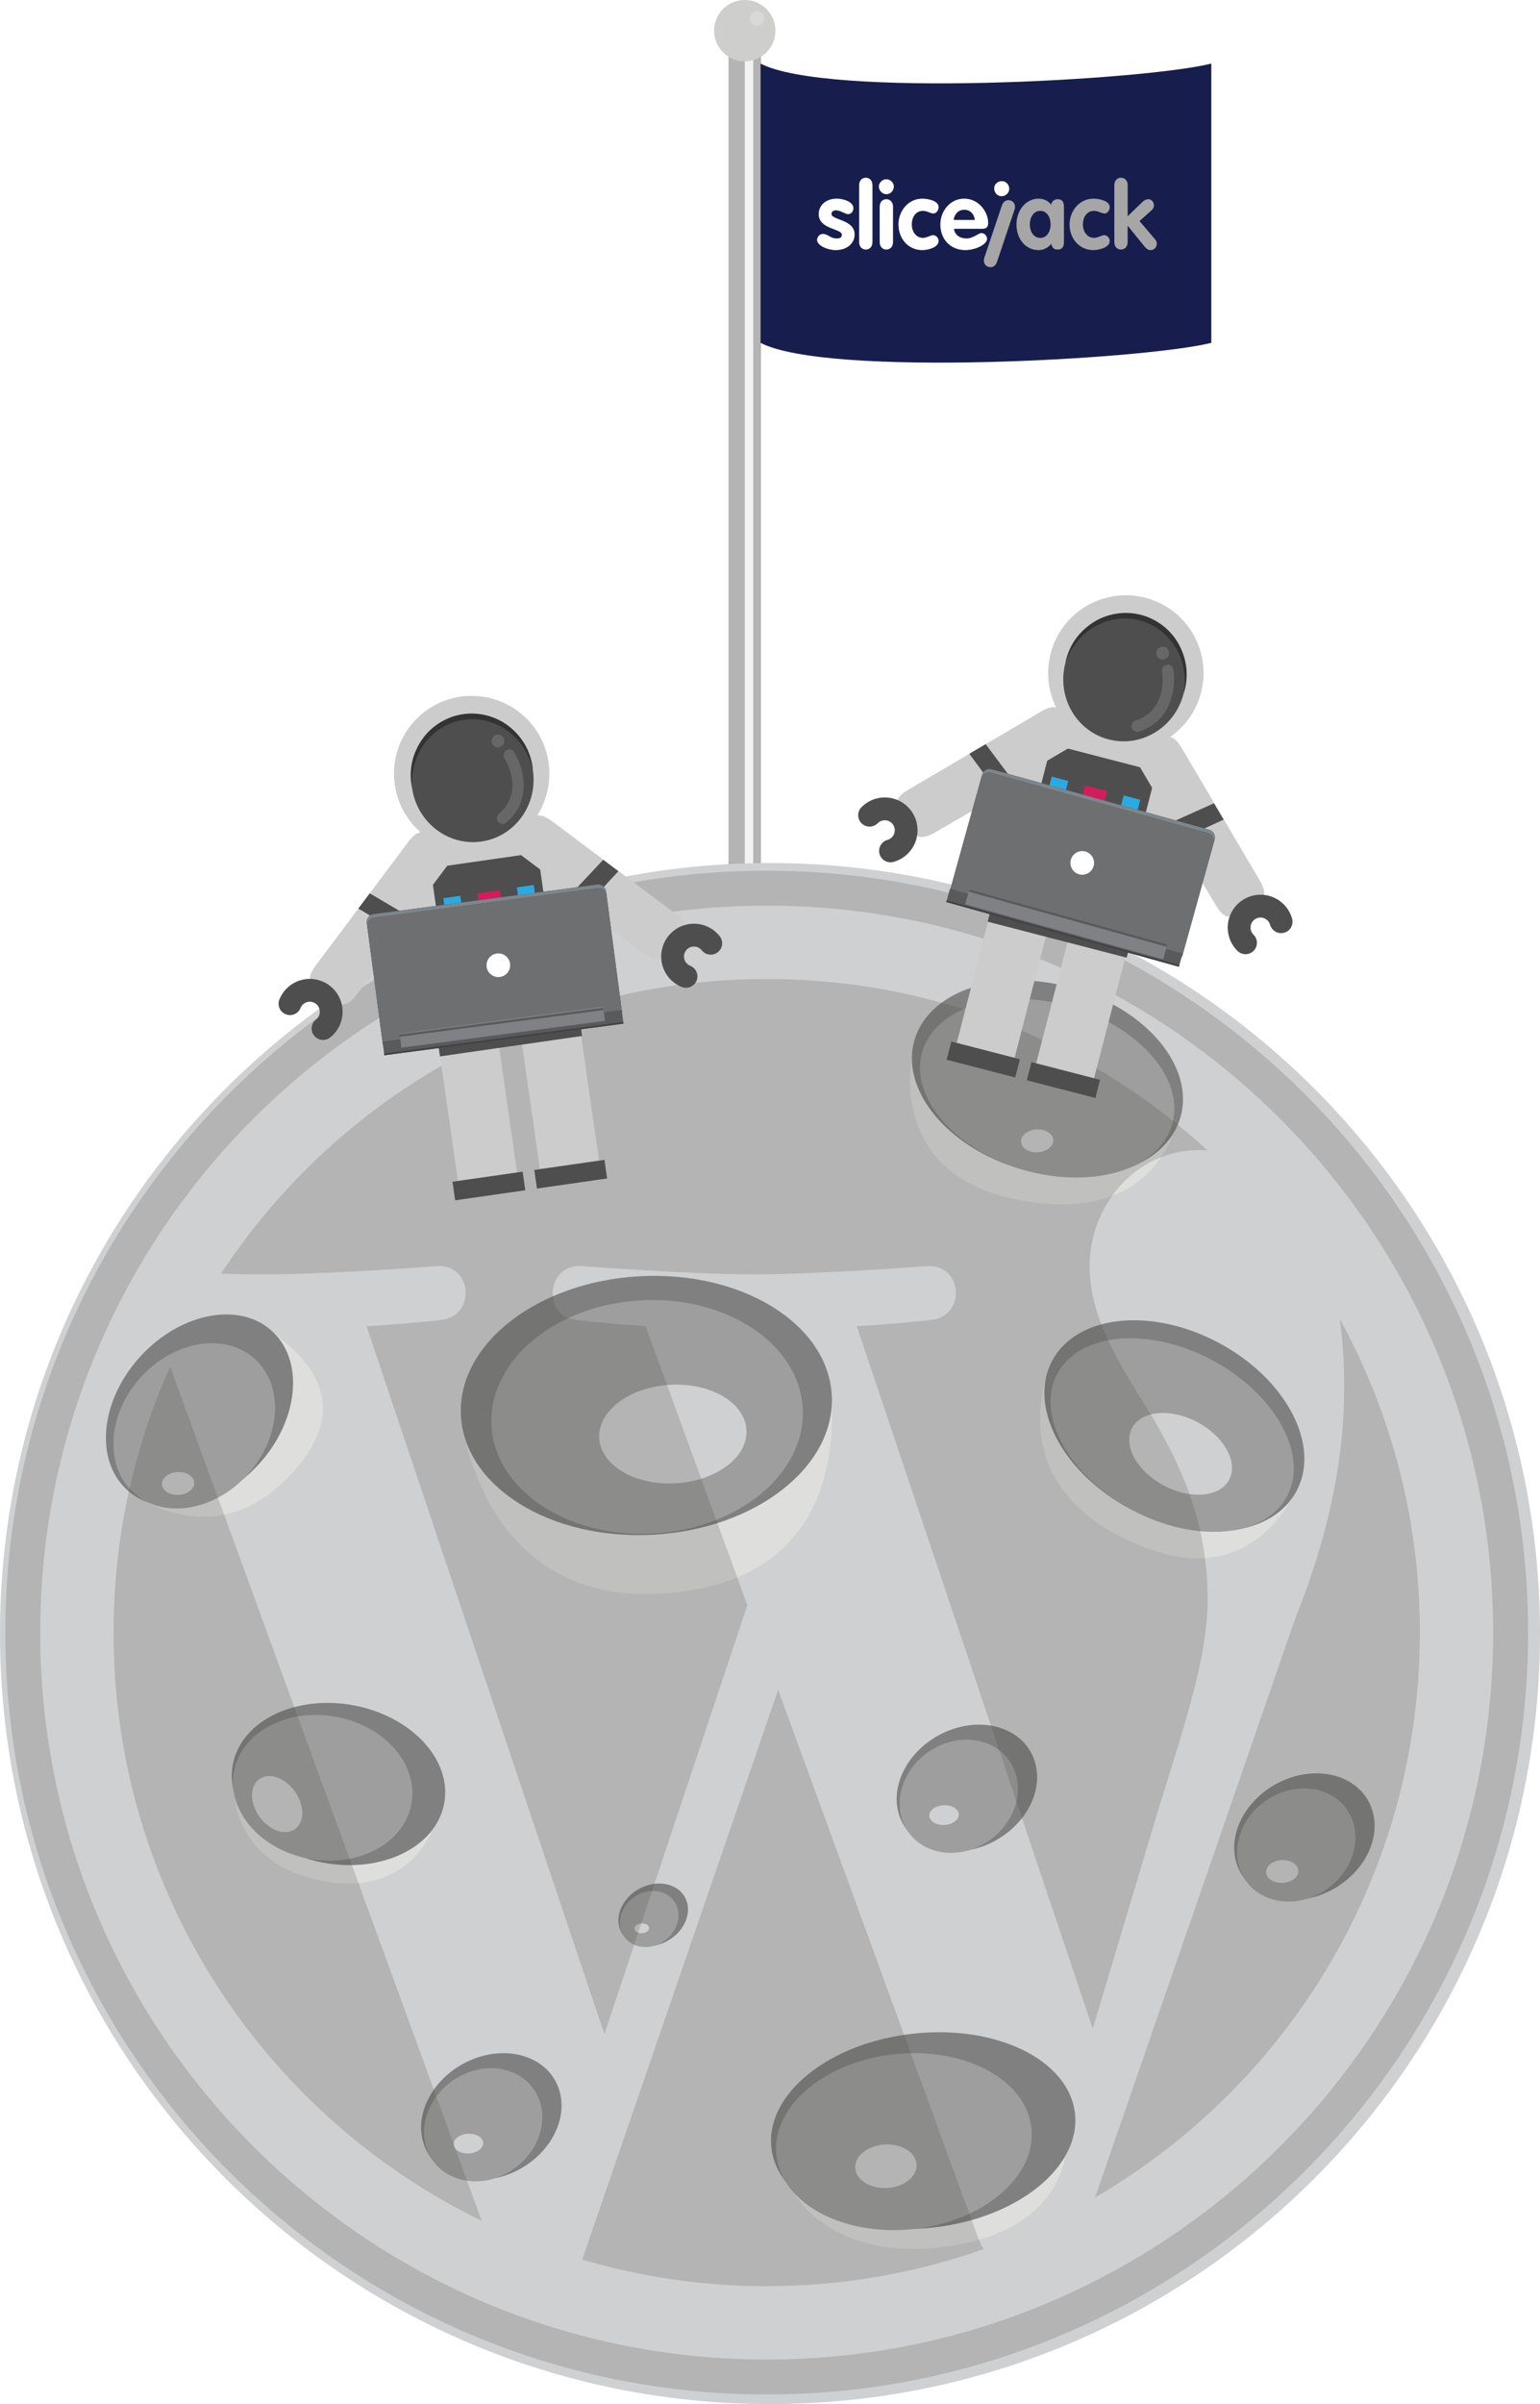 <?xml version="1.0" encoding="utf-8"?>
<!-- Generator: Adobe Illustrator 16.0.0, SVG Export Plug-In . SVG Version: 6.00 Build 0)  -->
<!DOCTYPE svg PUBLIC "-//W3C//DTD SVG 1.1//EN" "http://www.w3.org/Graphics/SVG/1.1/DTD/svg11.dtd">
<svg version="1.1" id="Layer_1" xmlns="http://www.w3.org/2000/svg" xmlns:xlink="http://www.w3.org/1999/xlink" x="0px" y="0px"
	 width="370.71px" height="578.328px" viewBox="0 0 370.71 578.328" enable-background="new 0 0 370.71 578.328"
	 xml:space="preserve">
<g>
	<rect x="175.369" y="11.803" fill="#B4B4B4" width="7.822" height="327.527"/>
	<polygon fill="#F3F3F3" points="181.314,335.148 179.279,317.821 179.279,11.803 181.314,11.803 	"/>
	<circle fill="#CECECD" cx="179.28" cy="7.382" r="7.383"/>
	<circle fill="#D9D9D8" cx="182.247" cy="4.436" r="1.731"/>
</g>
<g>
	<path fill="#171E4D" d="M291.587,82.477c-16.015,4-92.485,8.331-108.501,0c0-12.057,0-55.124,0-67.181
		c16.016,8.331,92.486,4.001,108.501,0C291.587,27.354,291.587,70.42,291.587,82.477z"/>
</g>
<g>
	<path fill="#CFD0D1" d="M370.711,392.971c0,102.368-82.986,185.356-185.359,185.356C82.988,578.328,0,495.339,0,392.971
		c0-102.37,82.988-185.358,185.352-185.358C287.725,207.613,370.711,290.601,370.711,392.971z"/>
	<g>
		<path fill="#DEDEDD" d="M253.281,327.337c0,0-13.002,26.72,15.788,41.954c29.233,15.464,40.313-5.565,43.522-11.603"/>
		<path fill="#DEDEDD" d="M219.571,254.65c0,0-6.144,27.886,25.46,33.99c32.088,6.203,38.047-15.749,39.34-22.386"/>
		<path fill="#808080" d="M312.109,358.678c-5.864,11.036-23.807,12.969-40.057,4.317c-16.238-8.651-24.661-24.617-18.771-35.658
			c5.881-11.04,23.82-12.976,40.061-4.321C309.59,331.669,317.998,347.634,312.109,358.678z"/>
		<path fill="#9E9E9E" d="M309.807,359.946c-5.301,9.962-21.982,11.445-37.244,3.312c-15.274-8.133-23.352-22.805-18.062-32.766
			c5.319-9.954,22-11.439,37.26-3.312C307.041,335.317,315.111,349.988,309.807,359.946z"/>
		<path fill="#CFD0D1" d="M295.881,355.964c-2.241,4.205-9.281,4.828-15.733,1.395c-6.458-3.435-9.868-9.629-7.625-13.839
			c2.235-4.208,9.28-4.841,15.733-1.399C294.711,345.554,298.123,351.757,295.881,355.964z"/>
		<path fill="#DEDEDD" d="M110.949,340.514c0,0,4.309,45.325,47.929,42.858c44.286-2.512,41.701-39.783,41.22-49.167"/>
		<path fill="#808080" d="M200.228,335.704c0.877,17.167-18.386,32.169-43.051,33.491c-24.652,1.328-45.345-11.508-46.228-28.681
			c-0.882-17.17,18.396-32.166,43.039-33.498C178.652,305.687,199.345,318.524,200.228,335.704z"/>
		<path fill="#9E9E9E" d="M193.239,338.832c0.802,15.492-15.336,28.955-36.03,30.078c-20.687,1.113-38.106-10.535-38.911-26.026
			c-0.792-15.492,15.333-28.954,36.03-30.072C175.016,311.691,192.441,323.342,193.239,338.832z"/>
		<path fill="#CFD0D1" d="M179.697,344.019c0.337,6.543-7.324,12.275-17.122,12.805c-9.792,0.529-17.994-4.351-18.328-10.896
			c-0.332-6.55,7.336-12.28,17.115-12.807C171.156,332.59,179.359,337.465,179.697,344.019z"/>
		<path fill="#DEDEDD" d="M30.308,358.147c0,0,20.796,17.558,40.242-4.04c17.169-19.083-1.296-30.257-5.497-34.275"/>
		<path fill="#808080" d="M65.734,320.447c7.686,7.365,5.986,21.771-3.803,32.183c-9.786,10.412-23.951,12.881-31.624,5.517
			c-7.687-7.361-5.981-21.779,3.801-32.186C43.905,315.55,58.07,313.083,65.734,320.447z"/>
		<path fill="#9E9E9E" d="M61.63,327.178c6.924,6.646,5.888,19.118-2.323,27.856c-8.214,8.74-20.492,10.443-27.426,3.799
			c-6.929-6.648-5.891-19.121,2.316-27.854C42.422,322.243,54.693,320.538,61.63,327.178z"/>
		<path fill="#DEDEDD" d="M60.685,425.545c0,0-1.216,4.021-4.185,6.683c0,0,0.47,16.34,21.043,20.243
			c20.875,3.954,26.476-12.125,26.476-12.125s-2.102-2.731-1.156-7.452"/>
		<path fill="#808080" d="M106.885,434.058c-2.106,10.428-15.195,16.697-29.227,13.99c-14.027-2.702-23.692-13.352-21.571-23.781
			c2.116-10.428,15.205-16.691,29.23-13.99C99.344,412.976,109.002,423.63,106.885,434.058z"/>
		<path fill="#9E9E9E" d="M98.996,434.179c-1.904,9.411-12.994,15.199-24.772,12.936c-11.776-2.271-19.782-11.738-17.877-21.146
			c1.908-9.412,13.008-15.196,24.78-12.936C92.9,415.306,100.9,424.767,98.996,434.179z"/>
		<path fill="#DEDEDD" d="M193.613,517.713c0,0,0.015,5.531-2.538,9.675c0,0,8.846,17.12,37.261,12.972
			c28.843-4.195,28.318-24.149,28.318-24.149s-4.021-2.133-5.072-7.71"/>
		<path fill="#808080" d="M258.608,507.326c2.37,12.745-11.994,25.414-32.081,28.29c-20.097,2.875-38.301-5.125-40.676-17.874
			c-2.375-12.745,11.986-25.411,32.071-28.283C238.02,486.583,256.228,494.585,258.608,507.326z"/>
		<path fill="#9E9E9E" d="M248.124,510.811c2.148,11.502-9.789,22.782-26.653,25.206c-16.875,2.413-32.276-4.948-34.415-16.445
			c-2.143-11.512,9.788-22.791,26.642-25.204C230.577,491.953,245.979,499.314,248.124,510.811z"/>
		<path fill="#808080" d="M249.246,424.265c2.051,7.766-3.677,16.689-12.789,19.922c-9.098,3.252-18.141-0.428-20.198-8.199
			c-2.047-7.768,3.673-16.688,12.791-19.93C238.157,412.82,247.206,416.493,249.246,424.265z"/>
		<path fill="#9E9E9E" d="M244.628,427.187c1.854,7.008-2.844,14.896-10.479,17.621c-7.65,2.714-15.348-0.756-17.193-7.768
			c-1.85-7.008,2.85-14.896,10.496-17.618C235.104,416.708,242.792,420.179,244.628,427.187z"/>
		<path fill="#808080" d="M330.482,435.972c2.055,7.769-3.678,16.693-12.775,19.938c-9.109,3.234-18.165-0.44-20.202-8.205
			c-2.041-7.773,3.671-16.691,12.776-19.935C319.396,424.533,328.432,428.206,330.482,435.972z"/>
		<path fill="#9E9E9E" d="M325.879,438.898c1.85,7.014-2.842,14.901-10.488,17.621c-7.662,2.716-15.343-0.755-17.205-7.77
			c-1.84-7.008,2.855-14.893,10.506-17.611C316.336,428.414,324.035,431.893,325.879,438.898z"/>
		<path fill="#808080" d="M284.154,268.816c-3.487,12.009-20.656,17.582-38.337,12.446c-17.663-5.147-29.172-19.042-25.683-31.06
			c3.497-12.01,20.657-17.583,38.327-12.442C276.142,242.9,287.633,256.805,284.154,268.816z"/>
		<path fill="#9E9E9E" d="M282.152,270.531c-3.142,10.838-19.166,15.708-35.79,10.877c-16.609-4.829-27.525-17.536-24.366-28.364
			c3.14-10.84,19.171-15.708,35.779-10.877C274.395,246.995,285.307,259.695,282.152,270.531z"/>
		<path fill="#CFD0D1" d="M230.798,436.453c0.068,1.308-1.469,2.456-3.429,2.564c-1.966,0.105-3.614-0.874-3.671-2.188
			c-0.073-1.311,1.465-2.46,3.427-2.562C229.082,434.162,230.729,435.142,230.798,436.453z"/>
		<path fill="#808080" d="M134.761,503.283c2.047,7.776-3.678,16.696-12.786,19.931c-9.105,3.242-18.153-0.434-20.191-8.201
			c-2.054-7.763,3.672-16.687,12.777-19.925C123.677,491.847,132.717,495.516,134.761,503.283z"/>
		<path fill="#9E9E9E" d="M130.151,506.208c1.842,7.016-2.85,14.9-10.488,17.62c-7.646,2.72-15.348-0.761-17.188-7.766
			c-1.855-7.011,2.855-14.893,10.496-17.62C120.612,495.731,128.307,499.201,130.151,506.208z"/>
		<path fill="#CFD0D1" d="M116.312,515.477c0.071,1.31-1.474,2.458-3.433,2.561c-1.954,0.105-3.611-0.866-3.67-2.178
			c-0.062-1.312,1.464-2.461,3.43-2.569C114.599,513.187,116.244,514.165,116.312,515.477z"/>
		<path fill="#808080" d="M165.417,457.751c1.013,3.84-1.82,8.266-6.34,9.868c-4.516,1.604-8.993-0.214-10.006-4.06
			c-1.009-3.848,1.81-8.276,6.337-9.879C159.924,452.076,164.402,453.893,165.417,457.751z"/>
		<path fill="#9E9E9E" d="M163.125,459.19c0.923,3.482-1.404,7.384-5.185,8.734c-3.8,1.347-7.608-0.369-8.524-3.847
			c-0.915-3.479,1.417-7.378,5.208-8.736C158.403,454.001,162.219,455.718,163.125,459.19z"/>
		<path fill="#CFD0D1" d="M156.271,463.785c0.027,0.649-0.727,1.217-1.694,1.27c-0.977,0.056-1.794-0.425-1.823-1.08
			c-0.042-0.646,0.73-1.222,1.7-1.275C155.431,462.65,156.235,463.135,156.271,463.785z"/>
		<path fill="#CFD0D1" d="M220.646,520.718c0.146,2.883-3.037,5.399-7.115,5.621c-4.078,0.22-7.512-1.936-7.664-4.829
			c-0.152-2.884,3.047-5.402,7.125-5.627C217.063,515.665,220.509,517.827,220.646,520.718z"/>
		<path fill="#CFD0D1" d="M71.005,440.015c-2.361,1.676-6.189,0.331-8.558-3.001c-2.37-3.332-2.385-7.387-0.02-9.053
			c2.362-1.671,6.2-0.327,8.561,3.002C73.355,434.292,73.369,438.351,71.005,440.015z"/>
		<path fill="#CFD0D1" d="M312.551,450.001c0.07,1.513-1.602,2.83-3.746,2.951c-2.137,0.114-3.951-1.023-4.026-2.534
			c-0.075-1.519,1.597-2.844,3.744-2.952C310.66,447.347,312.471,448.476,312.551,450.001z"/>
		<path fill="#CFD0D1" d="M46.741,356.65c0.09,1.518-1.59,2.844-3.735,2.957c-2.148,0.113-3.941-1.018-4.019-2.535
			c-0.079-1.519,1.599-2.838,3.743-2.957C44.868,354,46.676,355.129,46.741,356.65z"/>
		<path fill="#CFD0D1" d="M253.541,274.236c0.073,1.514-1.602,2.837-3.74,2.958c-2.152,0.108-3.95-1.022-4.021-2.54
			c-0.071-1.517,1.591-2.834,3.747-2.957C251.67,271.578,253.465,272.714,253.541,274.236z"/>
		<path fill="#CFD0D1" d="M128.193,254.44c0.079,1.516-1.604,2.836-3.746,2.953c-2.141,0.119-3.945-1.02-4.021-2.543
			c-0.078-1.511,1.599-2.831,3.741-2.949C126.316,251.79,128.113,252.919,128.193,254.44z"/>
	</g>
</g>
<path fill="#FFFFFF" d="M204.123,51.529c-0.602,0-1.826-0.935-2.873-0.935c-0.58,0-1.091,0.267-1.091,0.89
	c0,1.492,5.566,1.269,5.566,4.92c0,2.138-1.804,3.764-4.565,3.764c-1.803,0-4.475-1.024-4.475-2.472c0-0.49,0.489-1.425,1.38-1.425
	c1.247,0,1.804,1.092,3.318,1.092c0.98,0,1.269-0.312,1.269-0.914c0-1.47-5.567-1.247-5.567-4.92c0-2.228,1.804-3.742,4.342-3.742
	c1.581,0,4.008,0.735,4.008,2.316C205.436,50.839,204.881,51.529,204.123,51.529z"/>
<path fill="#FFFFFF" d="M206.815,44.538c0-1.069,0.668-1.782,1.604-1.782c0.934,0,1.603,0.712,1.603,1.782v13.716
	c0,1.069-0.668,1.782-1.603,1.782c-0.935,0-1.604-0.713-1.604-1.782V44.538z"/>
<path fill="#FFFFFF" d="M215.165,44.872c0,1.001-0.802,1.847-1.804,1.847c-0.958,0-1.803-0.868-1.803-1.847
	c0-0.914,0.846-1.759,1.803-1.759C214.319,43.112,215.165,43.936,215.165,44.872z M211.758,49.703c0-1.068,0.668-1.781,1.603-1.781
	c0.936,0,1.604,0.713,1.604,1.781v8.55c0,1.069-0.667,1.782-1.604,1.782c-0.935,0-1.603-0.713-1.603-1.782V49.703z"/>
<path fill="#FFFFFF" d="M224.716,51.351c-0.802,0-1.514-0.624-2.538-0.624c-1.827,0-2.694,1.626-2.694,3.274
	c0,1.582,0.957,3.228,2.694,3.228c0.802,0,2.003-0.667,2.382-0.667c0.757,0,1.381,0.645,1.381,1.403
	c0,1.647-2.761,2.205-3.918,2.205c-3.453,0-5.745-2.828-5.745-6.168c0-3.251,2.361-6.213,5.745-6.213
	c1.269,0,3.918,0.468,3.918,2.027C225.941,50.483,225.474,51.351,224.716,51.351z"/>
<path fill="#FFFFFF" d="M229.636,55.047c0.222,1.582,1.537,2.316,3.029,2.316c1.647,0,2.782-1.292,3.629-1.292
	c0.69,0,1.314,0.69,1.314,1.38c0,1.381-2.851,2.717-5.233,2.717c-3.606,0-6.012-2.627-6.012-6.168c0-3.251,2.361-6.213,5.745-6.213
	c3.473,0,5.767,3.163,5.767,5.834c0,0.958-0.424,1.425-1.402,1.425H229.636z M234.668,52.909c-0.177-1.402-1.069-2.449-2.56-2.449
	c-1.426,0-2.383,1.091-2.54,2.449H234.668z"/>
<path fill="#FFFFFF" d="M242.85,45.917c-0.318,0.948-1.347,1.497-2.298,1.177c-0.908-0.305-1.434-1.396-1.122-2.326
	c0.291-0.865,1.361-1.397,2.269-1.093C242.608,43.98,243.148,45.03,242.85,45.917z"/>
<path fill="#A6A6A6" d="M241.179,49.414c0.34-1.014,1.201-1.477,2.086-1.179c0.887,0.298,1.294,1.186,0.955,2.199l-4.224,12.581
	c-0.34,1.014-1.201,1.476-2.087,1.179c-0.887-0.298-1.294-1.185-0.953-2.2L241.179,49.414z"/>
<path fill="#A6A6A6" d="M256.112,57.941c0,0.825,0,2.094-1.536,2.094c-0.935,0-1.314-0.513-1.536-1.359
	c-0.824,0.979-1.827,1.492-3.051,1.492c-3.006,0-5.299-2.561-5.299-6.168c0-3.518,2.359-6.213,5.299-6.213
	c1.181,0,2.338,0.468,3.051,1.47c0.088-0.779,0.756-1.335,1.536-1.335c1.536,0,1.536,1.269,1.536,2.093V57.941z M250.435,57.229
	c1.671,0,2.472-1.692,2.472-3.228c0-1.537-0.779-3.274-2.472-3.274c-1.759,0-2.538,1.737-2.538,3.274
	C247.896,55.537,248.698,57.229,250.435,57.229z"/>
<path fill="#A6A6A6" d="M265.908,51.351c-0.802,0-1.514-0.624-2.538-0.624c-1.826,0-2.694,1.626-2.694,3.274
	c0,1.582,0.957,3.228,2.694,3.228c0.801,0,2.004-0.667,2.383-0.667c0.756,0,1.38,0.645,1.38,1.403c0,1.647-2.762,2.205-3.919,2.205
	c-3.451,0-5.744-2.828-5.744-6.168c0-3.251,2.359-6.213,5.744-6.213c1.269,0,3.919,0.468,3.919,2.027
	C267.133,50.483,266.665,51.351,265.908,51.351z"/>
<path fill="#A6A6A6" d="M268.245,44.538c0-1.069,0.668-1.782,1.603-1.782c0.936,0,1.604,0.712,1.604,1.782v7.481l3.519-3.407
	c0.513-0.491,1.024-0.69,1.448-0.69c0.801,0,1.357,0.735,1.357,1.447c0,0.468-0.155,0.847-0.623,1.269l-2.851,2.538l3.764,4.41
	c0.288,0.333,0.4,0.712,0.4,1.068c0,0.847-0.668,1.515-1.515,1.515c-0.579,0-1.024-0.356-1.536-0.98l-3.919-4.832h-0.045v3.896
	c0,1.069-0.668,1.782-1.604,1.782c-0.935,0-1.603-0.713-1.603-1.782V44.538z"/>
<path fill="#FFFFFF" d="M242.85,45.917c-0.318,0.948-1.347,1.497-2.298,1.177c-0.908-0.305-1.434-1.396-1.122-2.326
	c0.291-0.865,1.361-1.397,2.269-1.093C242.608,43.98,243.148,45.03,242.85,45.917z"/>
<g id="Layer_2" opacity="0.2">
	<g>
		<g>
			<path fill="#474443" d="M27.334,392.734c0,62.236,36.167,116.018,88.613,141.506L40.946,328.745
				C32.222,348.301,27.334,369.939,27.334,392.734z"/>
			<path fill="#474443" d="M290.703,384.798c0-19.428-6.979-32.886-12.966-43.361c-7.97-12.95-15.439-23.917-15.439-36.873
				c0-14.45,10.961-27.907,26.4-27.907c0.698,0,1.358,0.088,2.038,0.128c-27.973-25.629-65.241-41.276-106.173-41.276
				c-54.93,0-103.255,28.182-131.368,70.873c3.688,0.111,7.165,0.187,10.118,0.187c16.445,0,41.903-1.999,41.903-1.999
				c8.474-0.497,9.475,11.95,1.008,12.955c0,0-8.518,0.999-17.995,1.496l57.256,170.308l34.408-103.191l-24.496-67.122
				c-8.466-0.498-16.488-1.495-16.488-1.495c-8.472-0.497-7.479-13.451,0.994-12.956c0,0,25.965,1.999,41.414,1.999
				c16.443,0,41.903-1.999,41.903-1.999c8.482-0.496,9.478,11.95,1.008,12.956c0,0-8.536,0.998-17.996,1.495l56.82,169.017
				l15.681-52.403C285.531,413.88,290.703,398.261,290.703,384.798z"/>
			<path fill="#474443" d="M187.321,406.489l-47.174,137.076c14.085,4.143,28.981,6.404,44.417,6.404
				c18.308,0,35.867-3.166,52.21-8.91c-0.421-0.672-0.805-1.392-1.119-2.168L187.321,406.489z"/>
			<path fill="#474443" d="M322.523,317.297c0.676,5.008,1.059,10.389,1.059,16.169c0,15.957-2.979,33.89-11.955,56.315
				l-48.025,138.86c46.742-27.26,78.182-77.902,78.182-135.908C341.787,365.399,334.804,339.695,322.523,317.297z"/>
			<path fill="#474443" d="M184.563,209.46c-101.059,0-183.281,82.215-183.281,183.274c0,101.07,82.222,183.285,183.281,183.285
				c101.055,0,183.288-82.215,183.288-183.285C367.848,291.675,285.618,209.46,184.563,209.46z M184.563,567.616
				c-96.424,0-174.877-78.45-174.877-174.882c0-96.426,78.448-174.871,174.877-174.871c96.421,0,174.866,78.445,174.866,174.871
				C359.43,489.166,280.984,567.616,184.563,567.616z"/>
		</g>
	</g>
</g>
<g>
	<g>
		<g>
			<path fill="#CDCCCC" d="M162.834,219.972l-30.085-22.53c-0.316-0.234-0.628-0.416-0.939-0.585
				c-0.815-0.565-1.836-0.821-2.893-0.665l-27.218,3.906c-1.059,0.156-1.966,0.681-2.592,1.451
				c-0.248,0.256-0.496,0.527-0.732,0.844L75.846,232.47c-1.149,1.535-1.593,3.137-0.994,3.587l7.336,5.491
				c0.599,0.448,2.342-0.473,3.491-2.016l15.348-20.098l4.138,28.812c0.319,2.226,1.725,3.81,3.951,3.492l27.215-3.908
				c2.227-0.32,3.127-2.238,2.807-4.466l-4.136-28.81l20.388,14.976c1.53,1.145,3.302,1.569,3.752,0.969l5.574-7.35
				C165.164,222.55,164.366,221.122,162.834,219.972z"/>
		</g>
		<g>
			<polygon fill="#4E4E4E" points="96.854,224.901 86.264,218.559 89.002,214.905 99.686,221.195 			"/>
		</g>
		<g>
			<polygon fill="#4E4E4E" points="140.478,218.636 148.855,209.577 145.198,206.836 136.718,215.874 			"/>
		</g>
		<g>
			<path fill="#4E4E4E" d="M133.36,232.351c0.319,2.229-1.222,4.293-3.45,4.615l-17.758,2.548c-2.227,0.318-4.292-1.228-4.611-3.457
				l-3.331-23.188c3.454-4.612,0,0,3.454-4.612l17.758-2.551c4.609,3.454,0,0,4.609,3.454L133.36,232.351z"/>
		</g>
		<g>
			<g>
				
					<rect x="106.917" y="215.708" transform="matrix(0.99 -0.142 0.142 0.99 -29.762 17.703)" fill="#2AAAE2" width="4.12" height="2.75"/>
			</g>
			<g>
				
					<rect x="115.064" y="214.442" transform="matrix(0.99 -0.142 0.142 0.99 -29.495 18.948)" fill="#D41C5C" width="5.493" height="2.746"/>
			</g>
			<g>
				<polygon fill="#2AAAE2" points="128.876,215.612 124.801,216.198 124.413,213.481 128.491,212.897 				"/>
			</g>
		</g>
		<g>
			<polygon fill="#F3F3F3" points="131.028,230.562 109.278,233.685 107.329,220.093 129.073,216.972 			"/>
		</g>
		<g>
			<g>
				<path fill="#F3F3F3" d="M115.445,235.979c0.087,0.594-0.326,1.144-0.922,1.229c-0.593,0.087-1.145-0.326-1.23-0.923
					c-0.086-0.595,0.325-1.147,0.921-1.228C114.81,234.972,115.359,235.381,115.445,235.979z"/>
			</g>
			<g>
				<path fill="#F3F3F3" d="M121.676,235.084c0.086,0.594-0.326,1.144-0.92,1.23c-0.598,0.085-1.147-0.324-1.232-0.923
					c-0.087-0.59,0.327-1.146,0.918-1.229C121.041,234.078,121.59,234.487,121.676,235.084z"/>
			</g>
			<g>
				<path fill="#F3F3F3" d="M127.906,234.192c0.083,0.592-0.33,1.144-0.923,1.227c-0.594,0.086-1.144-0.325-1.229-0.924
					c-0.085-0.588,0.328-1.141,0.923-1.224C127.271,233.184,127.821,233.594,127.906,234.192z"/>
			</g>
		</g>
	</g>
	<g>
		
			<rect x="107.868" y="249.985" transform="matrix(0.99 -0.142 0.142 0.99 -36.76 19.084)" fill="#CDCCCC" width="14.382" height="33.171"/>
	</g>
	<g>
		
			<rect x="127.542" y="247.167" transform="matrix(0.99 -0.142 0.142 0.99 -36.112 21.822)" fill="#CDCCCC" width="14.38" height="33.166"/>
	</g>
	<g>
		<polygon fill="#4E4E4E" points="140.121,249.215 105.909,254.126 105.069,248.26 139.275,243.345 		"/>
	</g>
	<g>
		
			<rect x="109.213" y="282.967" transform="matrix(0.99 -0.142 0.142 0.99 -39.378 19.65)" fill="#4E4E4E" width="17.052" height="4.517"/>
	</g>
	<g>
		
			<rect x="128.882" y="280.141" transform="matrix(0.99 -0.142 0.142 0.99 -38.753 22.404)" fill="#4E4E4E" width="17.052" height="4.517"/>
	</g>
	<g>
		<path fill="#CDCCCC" d="M132.062,183.448c1.469,10.229-5.632,19.713-15.859,21.176c-10.228,1.47-19.708-5.63-21.176-15.86
			c-1.468-10.22,5.631-19.703,15.856-21.174C121.113,166.125,130.594,173.224,132.062,183.448z"/>
	</g>
	<g>
		<path fill="#4E4E4E" d="M128.288,185.372c1.188,8.273-4.363,15.914-12.401,17.065c-8.033,1.157-15.508-4.617-16.695-12.891
			c-1.189-8.273,4.366-15.915,12.394-17.073C119.624,171.321,127.1,177.094,128.288,185.372z"/>
	</g>
	<g>
		<path fill="#333333" d="M99.191,189.547c-0.432-1.913-0.418-3.937-0.061-5.895c0.396-1.954,1.188-3.845,2.31-5.522
			c2.231-3.384,5.991-5.764,10.051-6.332c4.055-0.597,8.328,0.623,11.424,3.246c1.554,1.294,2.839,2.882,3.772,4.651
			c0.893,1.783,1.476,3.721,1.601,5.678c-0.824-3.826-2.978-7.265-6.02-9.502c-3.032-2.24-6.893-3.277-10.583-2.71
			c-3.698,0.491-7.116,2.575-9.392,5.577C100.001,181.742,98.903,185.65,99.191,189.547z"/>
	</g>
	<g>
		<path fill="#4E4E4E" d="M78.155,250.149c-0.939,0.13-1.921-0.223-2.554-1.027c-0.936-1.187-0.728-2.917,0.463-3.85
			c0.333-0.262,0.583-0.596,0.743-0.987c0.239-0.592,0.234-1.25-0.018-1.843c-0.25-0.592-0.712-1.049-1.312-1.29
			c-0.595-0.242-1.249-0.235-1.837,0.017c-0.591,0.25-1.049,0.717-1.288,1.308c-0.571,1.407-2.172,2.086-3.578,1.516
			c-1.405-0.571-2.083-2.169-1.513-3.577c0.791-1.952,2.293-3.482,4.233-4.306c1.943-0.821,4.091-0.84,6.046-0.047
			c4.035,1.633,5.989,6.246,4.357,10.283c-0.519,1.274-1.361,2.395-2.437,3.242C79.066,249.896,78.613,250.081,78.155,250.149z"/>
	</g>
	<g>
		<path fill="#4E4E4E" d="M165.525,237.6c-0.463,0.069-0.945,0.019-1.41-0.167c-1.27-0.514-2.394-1.347-3.248-2.423
			c-2.704-3.419-2.13-8.394,1.281-11.094c1.655-1.312,3.716-1.896,5.815-1.658c2.095,0.245,3.967,1.289,5.276,2.94
			c0.943,1.194,0.743,2.918-0.446,3.86c-1.193,0.94-2.918,0.743-3.857-0.447c-0.402-0.504-0.969-0.819-1.609-0.894
			c-0.634-0.075-1.261,0.102-1.768,0.499c-0.504,0.402-0.818,0.972-0.895,1.61c-0.073,0.634,0.105,1.266,0.502,1.768
			c0.265,0.333,0.602,0.584,0.99,0.738c1.407,0.567,2.09,2.165,1.529,3.572C167.306,236.847,166.463,237.469,165.525,237.6z"/>
	</g>
	<g>
		<path fill="#676767" d="M121.177,198.206c-0.453,0.066-0.923-0.098-1.239-0.466c-0.496-0.575-0.429-1.441,0.146-1.935
			c6.333-5.44,1.551-13.096,1.346-13.421c-0.411-0.635-0.224-1.488,0.415-1.896c0.643-0.406,1.488-0.223,1.897,0.416
			c2.196,3.433,4.628,11.402-1.867,16.985C121.668,198.061,121.424,198.168,121.177,198.206z"/>
	</g>
	<g>
		<path fill="#676767" d="M121.399,178.041c0.122,0.844-0.463,1.631-1.31,1.75c-0.844,0.122-1.627-0.464-1.748-1.31
			c-0.12-0.841,0.464-1.625,1.308-1.749C120.496,176.611,121.276,177.195,121.399,178.041z"/>
	</g>
</g>
<g>
	<path fill-rule="evenodd" clip-rule="evenodd" fill="#414142" d="M92.132,251.082l57.594-7.603l-3.836-29.059
		c-0.136-1.031-1.083-1.757-2.114-1.621l-53.858,7.11c-1.031,0.137-1.757,1.084-1.622,2.115L92.132,251.082z"/>
	<path fill-rule="evenodd" clip-rule="evenodd" fill="#7D868A" d="M145.889,214.423l0.114,0.867
		c-0.137-1.039-1.085-1.765-2.113-1.629l-53.86,7.11c-1.028,0.136-1.754,1.083-1.617,2.122l-0.114-0.867
		c-0.137-1.037,0.589-1.985,1.617-2.121l53.859-7.11C144.803,212.659,145.751,213.386,145.889,214.423z"/>
	<path fill-rule="evenodd" clip-rule="evenodd" fill="#6E6F71" d="M146.003,215.29l3.721,28.184l-57.59,7.603l-3.721-28.184
		c-0.137-1.039,0.589-1.986,1.617-2.122l53.86-7.11C144.917,213.525,145.866,214.251,146.003,215.29z"/>
	
		<rect x="92.016" y="246.633" transform="matrix(-0.991 0.131 -0.131 -0.991 273.582 478.604)" fill-rule="evenodd" clip-rule="evenodd" fill="#595A5C" width="58.093" height="3.32"/>
	
		<rect x="92.207" y="249.534" transform="matrix(-0.991 0.131 -0.131 -0.991 274.151 481.456)" fill-rule="evenodd" clip-rule="evenodd" fill="#414142" width="58.093" height="0.406"/>
	
		<rect x="96.194" y="245.489" transform="matrix(0.991 -0.131 0.131 0.991 -31.317 17.954)" fill-rule="evenodd" clip-rule="evenodd" fill="#808184" width="49.452" height="3.444"/>
	
		<rect x="120.455" y="221.051" transform="matrix(0.13 0.992 -0.992 0.13 348.787 94.211)" fill-rule="evenodd" clip-rule="evenodd" fill="#595A5C" width="0.55" height="49.452"/>
</g>
<circle fill-rule="evenodd" clip-rule="evenodd" fill="#FFFFFF" cx="119.962" cy="232.2" r="2.844"/>
<g>
	<g>
		<g>
			<path fill="#CDCCCC" d="M303.444,212.152l-19.074-32.386c-0.203-0.337-0.42-0.625-0.641-0.902
				c-0.535-0.835-1.379-1.465-2.414-1.729l-26.62-6.887c-1.037-0.265-2.076-0.13-2.951,0.34c-0.327,0.141-0.66,0.295-1.001,0.496
				l-32.382,19.07c-1.652,0.973-2.679,2.28-2.3,2.926l4.652,7.895c0.379,0.645,2.344,0.467,3.998-0.515l21.909-12.629l-7.288,28.181
				c-0.563,2.176,0.123,4.181,2.3,4.746l26.619,6.885c2.178,0.562,3.748-0.86,4.311-3.04l7.289-28.178l13.039,21.679
				c0.971,1.646,2.443,2.72,3.09,2.339l7.977-4.633C304.601,215.429,304.415,213.804,303.444,212.152z"/>
		</g>
		<g>
			<polygon fill="#4E4E4E" points="240.664,191.267 233.336,181.333 237.271,179.017 244.705,188.938 			"/>
		</g>
		<g>
			<polygon fill="#4E4E4E" points="283.331,202.301 294.554,197.172 292.235,193.233 280.927,198.303 			"/>
		</g>
		<g>
			<path fill="#4E4E4E" d="M271.476,212.213c-0.564,2.18-2.781,3.49-4.961,2.929l-17.369-4.494
				c-2.178-0.564-3.486-2.788-2.922-4.967l5.864-22.679c4.965-2.925,0,0,4.965-2.925l17.369,4.491c2.922,4.964,0,0,2.922,4.964
				L271.476,212.213z"/>
		</g>
		<g>
			<g>
				
					<rect x="252.803" y="187.351" transform="matrix(0.968 0.25 -0.25 0.968 55.289 -57.735)" fill="#2AAAE2" width="4.12" height="2.751"/>
			</g>
			<g>
				<polygon fill="#D41C5C" points="265.819,192.979 260.501,191.604 261.187,188.944 266.503,190.321 				"/>
			</g>
			<g>
				<polygon fill="#2AAAE2" points="273.792,195.039 269.806,194.009 270.495,191.352 274.483,192.385 				"/>
			</g>
		</g>
		<g>
			<polygon fill="#F3F3F3" points="270.015,209.664 248.742,204.161 252.182,190.868 273.448,196.37 			"/>
		</g>
		<g>
			<g>
				<circle fill="#F3F3F3" cx="252.496" cy="208.382" r="1.087"/>
			</g>
			<g>
				<path fill="#F3F3F3" d="M259.642,210.232c-0.148,0.582-0.742,0.93-1.322,0.78c-0.586-0.152-0.934-0.742-0.781-1.327
					c0.146-0.579,0.742-0.932,1.32-0.78C259.444,209.058,259.792,209.647,259.642,210.232z"/>
			</g>
			<g>
				<path fill="#F3F3F3" d="M265.733,211.809c-0.152,0.579-0.744,0.929-1.324,0.777c-0.58-0.149-0.93-0.742-0.777-1.327
					c0.148-0.576,0.742-0.927,1.322-0.774C265.536,210.635,265.886,211.225,265.733,211.809z"/>
			</g>
		</g>
	</g>
	<g>
		
			<rect x="234.208" y="220.148" transform="matrix(0.968 0.25 -0.25 0.968 66.927 -52.88)" fill="#CDCCCC" width="14.381" height="33.171"/>
	</g>
	<g>
		
			<rect x="253.448" y="225.132" transform="matrix(0.968 0.251 -0.251 0.968 68.852 -57.579)" fill="#CDCCCC" width="14.381" height="33.166"/>
	</g>
	<g>
		<polygon fill="#4E4E4E" points="271.214,230.38 237.753,221.723 239.24,215.987 272.696,224.638 		"/>
	</g>
	<g>
		
			<rect x="228.155" y="252.721" transform="matrix(0.968 0.25 -0.25 0.968 71.337 -51.115)" fill="#4E4E4E" width="17.052" height="4.517"/>
	</g>
	<g>
		
			<rect x="247.393" y="257.697" transform="matrix(0.968 0.25 -0.25 0.968 73.247 -55.801)" fill="#4E4E4E" width="17.053" height="4.517"/>
	</g>
	<g>
		<path fill="#CDCCCC" d="M289.13,166.589c-2.588,10.005-12.797,16.019-22.797,13.426c-10.003-2.586-16.014-12.792-13.425-22.797
			c2.585-9.997,12.791-16.01,22.792-13.426C285.704,146.384,291.716,156.589,289.13,166.589z"/>
	</g>
	<g>
		<path fill="#4E4E4E" d="M284.905,166.909c-2.094,8.093-10.16,13.002-18.021,10.967c-7.857-2.029-12.53-10.238-10.436-18.331
			c2.092-8.092,10.163-13.002,18.018-10.976C282.327,150.604,286.999,158.814,284.905,166.909z"/>
	</g>
	<g>
		<path fill="#333333" d="M256.448,159.545c0.338-1.932,1.131-3.793,2.217-5.463c1.119-1.65,2.578-3.089,4.26-4.204
			c3.363-2.263,7.75-3.01,11.715-1.969c3.971,1.012,7.443,3.785,9.289,7.397c0.936,1.793,1.51,3.755,1.688,5.746
			c0.137,1.989-0.072,4.002-0.711,5.856c0.715-3.847,0.053-7.851-1.893-11.087c-1.934-3.236-5.096-5.681-8.719-6.581
			c-3.602-0.972-7.559-0.367-10.816,1.526C260.204,152.656,257.685,155.839,256.448,159.545z"/>
	</g>
	<g>
		<path fill="#4E4E4E" d="M213.677,207.355c-0.917-0.241-1.687-0.947-1.96-1.932c-0.406-1.456,0.453-2.972,1.911-3.374
			c0.408-0.113,0.767-0.325,1.066-0.625c0.449-0.454,0.698-1.063,0.694-1.708c-0.003-0.642-0.253-1.242-0.713-1.696
			c-0.456-0.452-1.062-0.699-1.702-0.692c-0.642,0.003-1.245,0.257-1.692,0.71c-1.069,1.079-2.808,1.088-3.885,0.02
			c-1.076-1.068-1.085-2.805-0.018-3.884c1.482-1.496,3.458-2.329,5.565-2.342c2.109-0.009,4.099,0.801,5.597,2.287
			c3.094,3.062,3.119,8.071,0.057,11.168c-0.97,0.975-2.179,1.684-3.498,2.052C214.615,207.474,214.126,207.469,213.677,207.355z"/>
	</g>
	<g>
		<path fill="#4E4E4E" d="M299.132,229.455c-0.453-0.114-0.879-0.347-1.236-0.697c-0.975-0.964-1.689-2.165-2.062-3.487
			c-1.178-4.197,1.27-8.566,5.459-9.743c2.031-0.572,4.16-0.317,6.004,0.712c1.84,1.032,3.164,2.718,3.736,4.747
			c0.41,1.465-0.439,2.979-1.9,3.39c-1.463,0.407-2.979-0.44-3.387-1.899c-0.176-0.62-0.578-1.13-1.141-1.445
			c-0.557-0.313-1.203-0.392-1.822-0.221c-0.621,0.176-1.131,0.581-1.447,1.141c-0.311,0.557-0.391,1.209-0.217,1.826
			c0.115,0.41,0.33,0.771,0.629,1.062c1.078,1.065,1.094,2.803,0.033,3.884C301.065,229.447,300.048,229.696,299.132,229.455z"/>
	</g>
	<g>
		<path fill="#676767" d="M273.397,176.011c-0.443-0.114-0.814-0.447-0.965-0.908c-0.236-0.722,0.16-1.495,0.881-1.729
			c7.939-2.579,6.479-11.486,6.414-11.866c-0.133-0.744,0.367-1.459,1.115-1.589c0.75-0.127,1.459,0.368,1.59,1.114
			c0.703,4.015-0.125,12.305-8.27,14.954C273.905,176.066,273.64,176.072,273.397,176.011z"/>
	</g>
	<g>
		<path fill="#676767" d="M281.374,157.489c-0.213,0.825-1.055,1.326-1.883,1.11c-0.824-0.214-1.322-1.056-1.107-1.884
			c0.213-0.822,1.055-1.319,1.881-1.109C281.093,155.822,281.587,156.662,281.374,157.489z"/>
	</g>
</g>
<g>
	<path fill-rule="evenodd" clip-rule="evenodd" fill="#414142" d="M228.572,214.615l55.974,15.552l7.846-28.242
		c0.278-1.002-0.309-2.041-1.312-2.32l-52.341-14.543c-1.003-0.278-2.042,0.31-2.321,1.312L228.572,214.615z"/>
	<path fill-rule="evenodd" clip-rule="evenodd" fill="#7D868A" d="M292.389,201.928l-0.233,0.842
		c0.28-1.009-0.308-2.048-1.307-2.327L238.504,185.9c-0.999-0.277-2.039,0.31-2.319,1.319l0.235-0.842
		c0.279-1.008,1.319-1.596,2.318-1.319l52.343,14.543C292.08,199.878,292.669,200.919,292.389,201.928z"/>
	<path fill-rule="evenodd" clip-rule="evenodd" fill="#6E6F71" d="M292.155,202.77l-7.61,27.391l-55.97-15.55l7.609-27.391
		c0.28-1.009,1.32-1.597,2.319-1.319l52.345,14.543C291.848,200.721,292.436,201.76,292.155,202.77z"/>
	
		<rect x="227.238" y="221.715" transform="matrix(-0.964 -0.268 0.268 -0.964 443.424 507.202)" fill-rule="evenodd" clip-rule="evenodd" fill="#595A5C" width="58.094" height="3.319"/>
	
		<rect x="226.849" y="224.575" transform="matrix(-0.964 -0.268 0.268 -0.964 442.283 509.853)" fill-rule="evenodd" clip-rule="evenodd" fill="#414142" width="58.094" height="0.406"/>
	
		<rect x="231.852" y="220.601" transform="matrix(0.964 0.268 -0.268 0.964 68.875 -60.568)" fill-rule="evenodd" clip-rule="evenodd" fill="#808184" width="49.45" height="3.444"/>
	
		<rect x="256.69" y="196.203" transform="matrix(-0.268 0.963 -0.963 -0.268 538.708 32.617)" fill-rule="evenodd" clip-rule="evenodd" fill="#595A5C" width="0.55" height="49.452"/>
</g>
<circle fill-rule="evenodd" clip-rule="evenodd" fill="#FFFFFF" cx="260.517" cy="207.58" r="2.844"/>
</svg>

